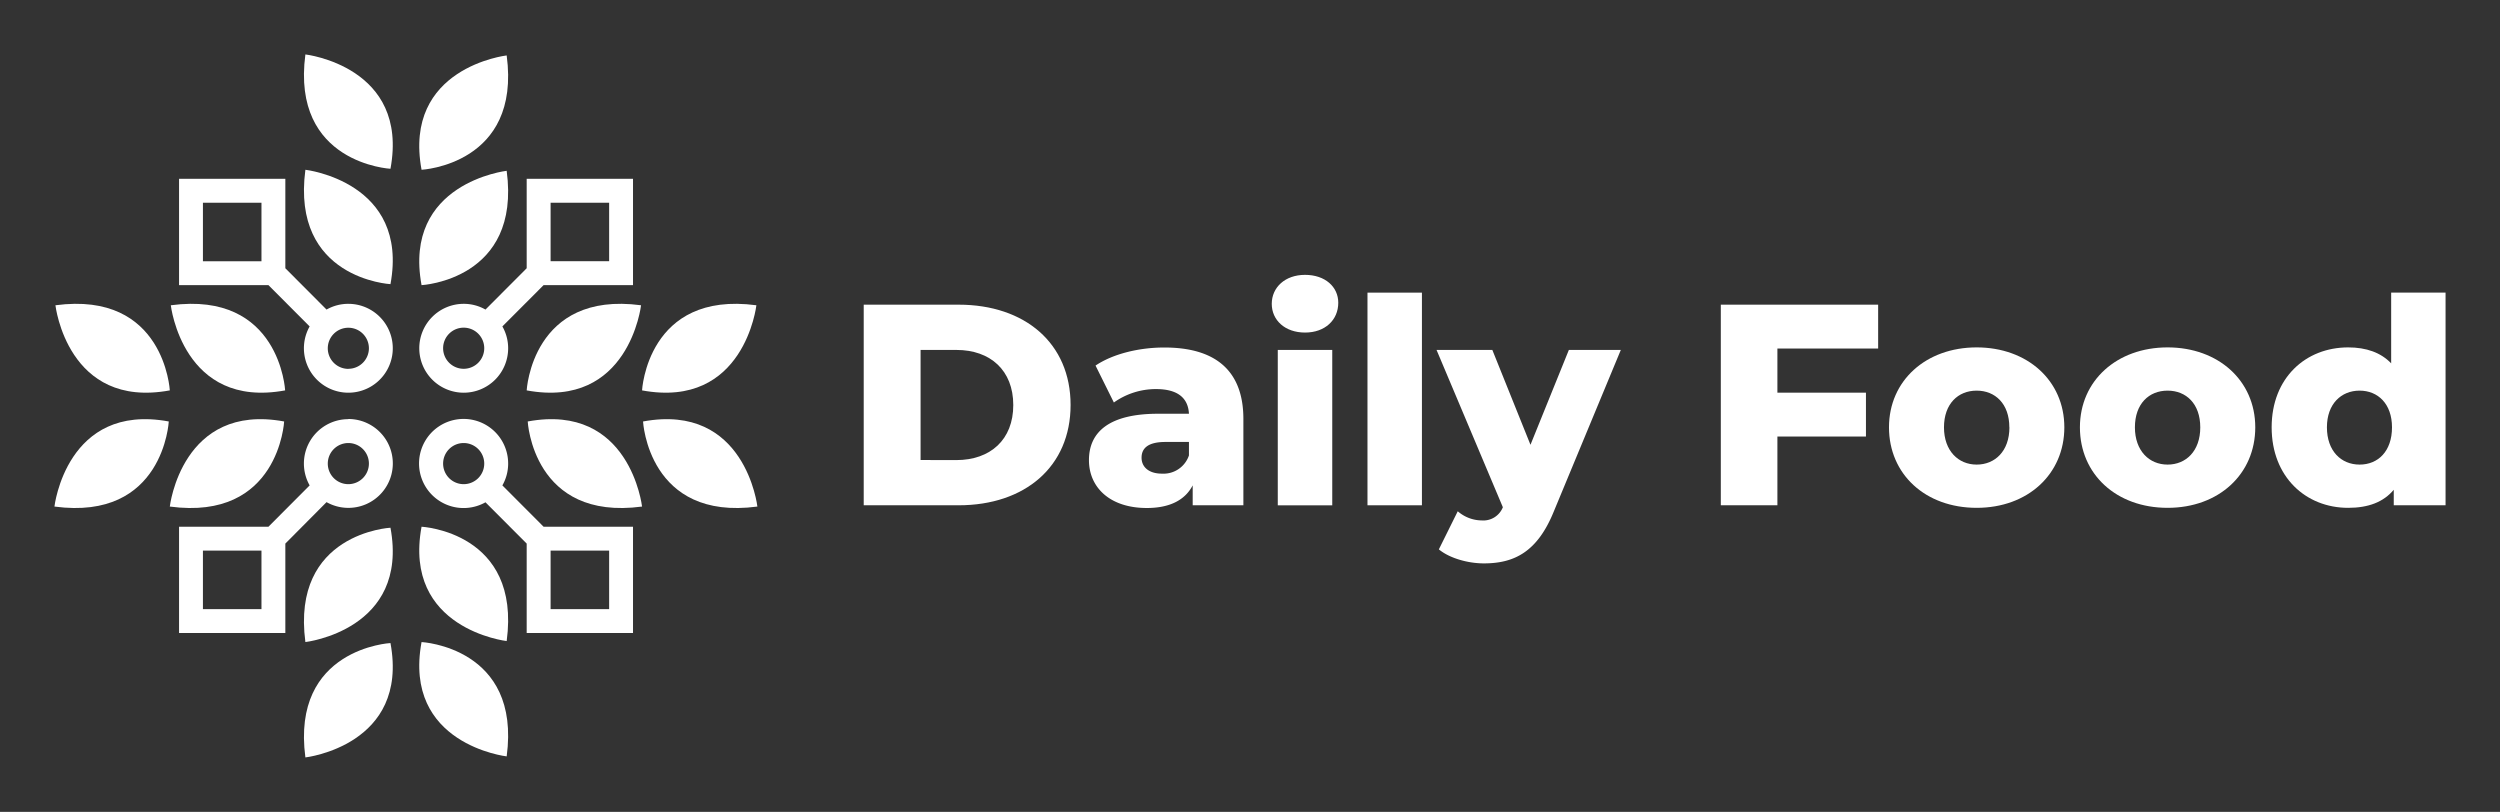 <svg id="Layer_1" data-name="Layer 1" xmlns="http://www.w3.org/2000/svg" viewBox="0 0 627.32 203.72"><rect x="0" y="0" width="627.32" height="203.72" fill="#333333" stroke="none"/><defs><style>.cls-1{fill:#fff;}</style></defs><path class="cls-1" d="M76.63,13.66s26.1,3,21.35,28.69C98,42.35,73,41.06,76.63,13.66Z"/><path class="cls-1" d="M127.14,13.91s-26.11,3-21.36,28.69C105.78,42.6,130.81,41.31,127.14,13.91Z"/><path class="cls-1" d="M76.63,42.6s26.1,3,21.35,28.7C98,71.3,73,70,76.63,42.6Z"/><path class="cls-1" d="M127.14,42.86s-26.11,3-21.36,28.69C105.78,71.55,130.81,70.25,127.14,42.86Z"/><path class="cls-1" d="M76.63,190.06s26.1-3,21.35-28.7C98,161.36,73,162.66,76.63,190.06Z"/><path class="cls-1" d="M127.14,189.8s-26.11-3-21.36-28.69C105.78,161.11,130.81,162.41,127.14,189.8Z"/><path class="cls-1" d="M76.63,161.11s26.1-3,21.35-28.69C98,132.42,73,133.71,76.63,161.11Z"/><path class="cls-1" d="M127.14,160.86s-26.11-3-21.36-28.69C105.78,132.17,130.81,133.46,127.14,160.86Z"/><path class="cls-1" d="M190.05,127.11s-3-26.1-28.69-21.35C161.36,105.76,162.65,130.78,190.05,127.11Z"/><path class="cls-1" d="M189.8,76.6s-3,26.11-28.69,21.36C161.11,98,162.4,72.94,189.8,76.6Z"/><path class="cls-1" d="M161.11,127.11s-3-26.1-28.69-21.35C132.42,105.76,133.71,130.78,161.11,127.11Z"/><path class="cls-1" d="M160.86,76.6s-3,26.11-28.7,21.36C132.16,98,133.46,72.94,160.86,76.6Z"/><path class="cls-1" d="M13.66,127.11s3-26.1,28.69-21.35C42.35,105.76,41.06,130.78,13.66,127.11Z"/><path class="cls-1" d="M13.91,76.6s3,26.11,28.7,21.36C42.61,98,41.31,72.94,13.91,76.6Z"/><path class="cls-1" d="M42.61,127.11s3-26.1,28.69-21.35C71.3,105.76,70,130.78,42.61,127.11Z"/><path class="cls-1" d="M42.86,76.6s3,26.11,28.69,21.36C71.55,98,70.26,72.94,42.86,76.6Z"/><path class="cls-1" d="M132.16,44.87V67.31L121.82,77.68a11,11,0,0,0-5.47-1.44,11.15,11.15,0,1,0,11.16,11.15,11,11,0,0,0-1.45-5.48L136.4,71.55h22.44V44.87ZM116.35,92.54a5.16,5.16,0,1,1,5.16-5.15A5.16,5.16,0,0,1,116.35,92.54Zm36.5-27H138.16V50.87h14.69Z"/><path class="cls-1" d="M126.06,121.8a11,11,0,0,0,1.45-5.47,11.18,11.18,0,1,0-5.69,9.71l10.34,10.36v22.44h26.68V132.17H136.4Zm-9.71-.31a5.16,5.16,0,1,1,5.16-5.16A5.16,5.16,0,0,1,116.35,121.49Zm21.81,16.67h14.69v14.69H138.16Z"/><path class="cls-1" d="M87.41,76.24a11,11,0,0,0-5.47,1.44L71.6,67.31V44.87H44.93V71.55H67.36L77.7,81.91a11.15,11.15,0,1,0,9.71-5.67ZM65.61,65.56H50.92V50.87H65.61Zm21.8,27a5.16,5.16,0,1,1,5.16-5.15A5.16,5.16,0,0,1,87.41,92.54Z"/><path class="cls-1" d="M87.41,105.18A11.14,11.14,0,0,0,77.7,121.8L67.36,132.17H44.93v26.67H71.6V136.4L81.94,126a11.15,11.15,0,1,0,5.47-20.86Zm-21.8,47.67H50.92V138.16H65.61Zm21.8-31.36a5.16,5.16,0,1,1,5.16-5.16A5.17,5.17,0,0,1,87.41,121.49Z"/><path class="cls-1" d="M216.73,76.45h23.8c16.68,0,28.11,9.71,28.11,25.17s-11.43,25.17-28.11,25.17h-23.8Zm23.22,39c8.56,0,14.31-5.11,14.31-13.81S248.51,87.81,240,87.81h-9v27.62Z"/><path class="cls-1" d="M312,105.14v21.65H299.28v-5c-1.94,3.74-5.83,5.68-11.51,5.68-9.35,0-14.52-5.24-14.52-12,0-7.19,5.25-11.65,17.33-11.65h7.76c-.21-4-2.87-6.19-8.27-6.19A18.19,18.19,0,0,0,279.5,101l-4.6-9.27c4.46-3,11.07-4.53,17.19-4.53C304.74,87.17,312,92.78,312,105.14Zm-13.66,9.14V110.9h-5.89c-4.39,0-6,1.58-6,3.95s1.87,4,5.1,4A6.74,6.74,0,0,0,298.34,114.28Z"/><path class="cls-1" d="M319.12,76.24c0-4.1,3.31-7.27,8.35-7.27s8.34,3,8.34,7c0,4.32-3.31,7.48-8.34,7.48S319.12,80.34,319.12,76.24Zm1.51,11.57H334.3v39H320.63Z"/><path class="cls-1" d="M343.14,73.43H356.8v53.36H343.14Z"/><path class="cls-1" d="M406.71,87.81l-16.83,40.56c-4.1,10.07-9.85,13-17.54,13-4.1,0-8.7-1.36-11.29-3.52l4.74-9.56a9.28,9.28,0,0,0,6,2.3,5.27,5.27,0,0,0,5.32-3.31L360.47,87.81h14l9.57,23.8,9.63-23.8Z"/><path class="cls-1" d="M446,87.45V98.53h22.22v11H446v17.26H431.8V76.45h39.48v11Z"/><path class="cls-1" d="M474,107.23c0-11.72,9.27-20.06,22-20.06s22,8.34,22,20.06-9.13,20.2-22,20.2S474,119,474,107.23Zm30.2,0c0-5.9-3.53-9.21-8.2-9.21s-8.2,3.31-8.2,9.21,3.6,9.35,8.2,9.35S504.22,113.2,504.22,107.23Z"/><path class="cls-1" d="M521.91,107.23c0-11.72,9.27-20.06,22-20.06s22,8.34,22,20.06-9.13,20.2-22,20.2S521.91,119,521.91,107.23Zm30.2,0c0-5.9-3.52-9.21-8.2-9.21s-8.2,3.31-8.2,9.21,3.6,9.35,8.2,9.35S552.11,113.2,552.11,107.23Z"/><path class="cls-1" d="M613.66,73.43v53.36h-13V122.9c-2.59,3.1-6.4,4.53-11.44,4.53-10.64,0-19.2-7.76-19.2-20.2s8.56-20.06,19.2-20.06c4.53,0,8.2,1.29,10.79,4V73.43Zm-13.44,33.8c0-5.9-3.53-9.21-8.13-9.21s-8.2,3.31-8.2,9.21,3.53,9.35,8.2,9.35S600.22,113.2,600.22,107.23Z"/></svg>